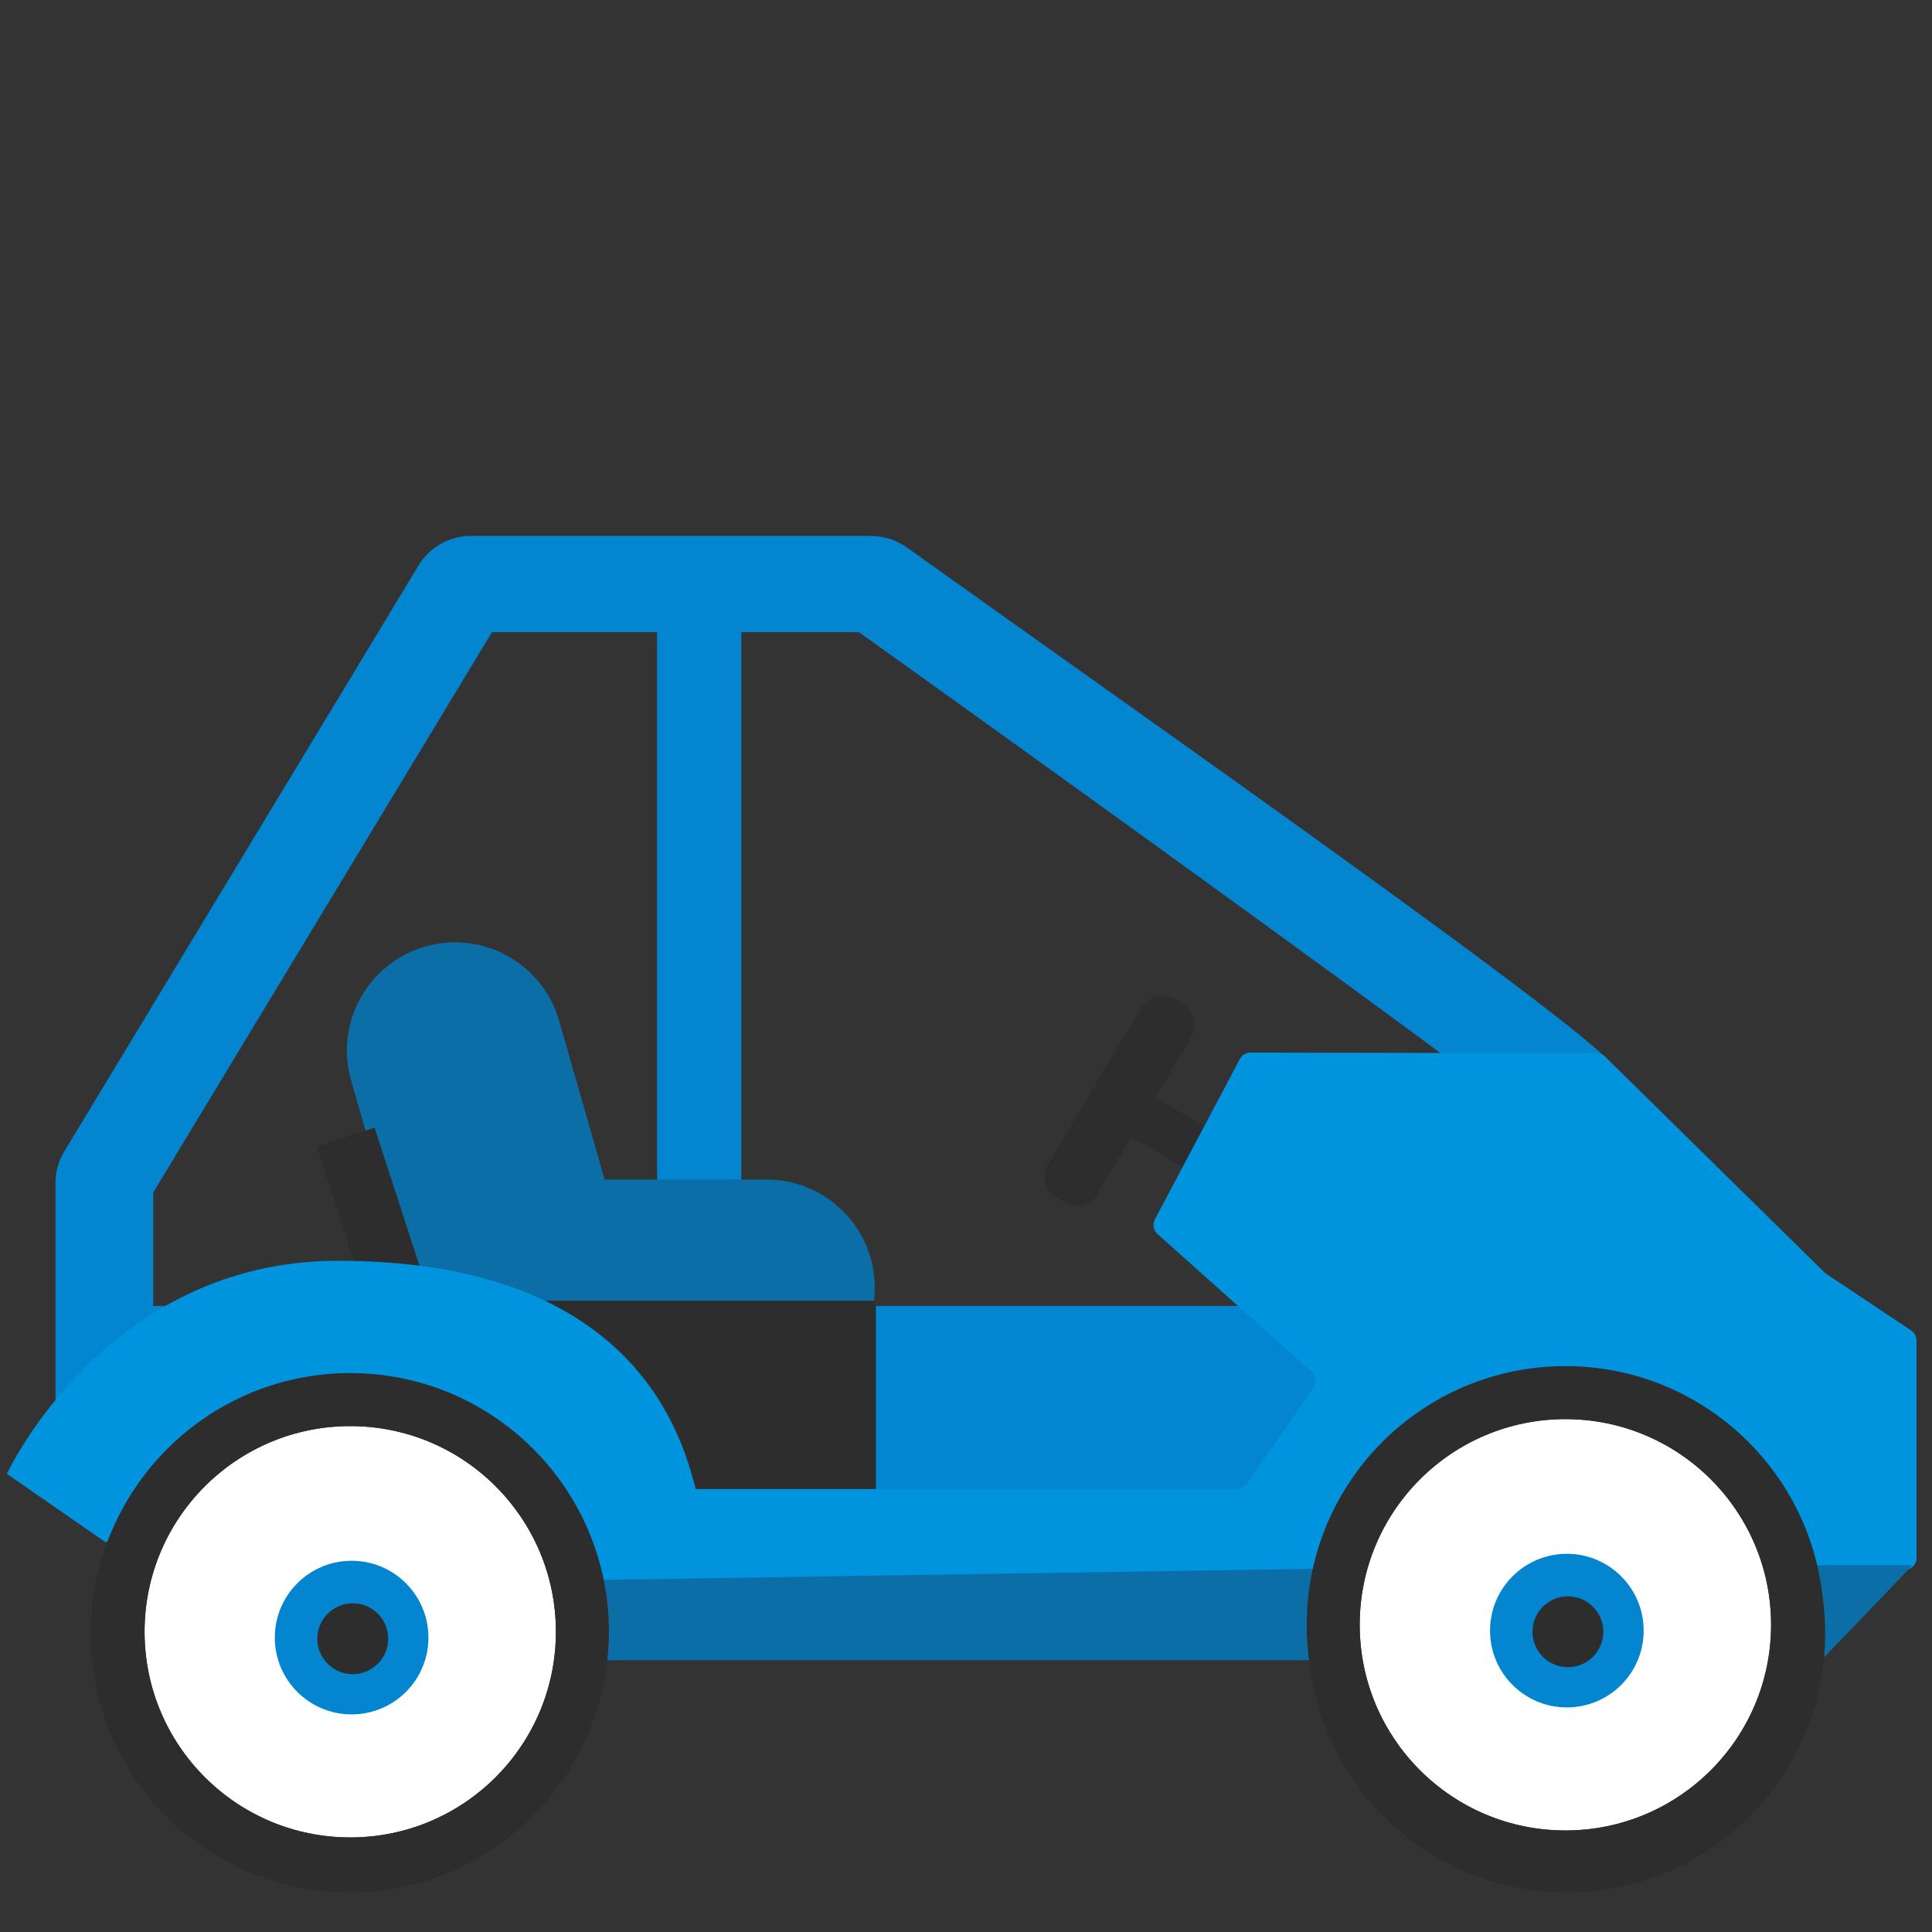 <svg width="41" height="41" viewBox="0 0 41 41" fill="none" xmlns="http://www.w3.org/2000/svg">
<rect x="0" y="0" width="41" height="41" fill="#333333" stroke="none"/>
<g clip-path="url(#clip0_2232_1943)">
<rect x="13.945" y="12.905" width="1.787" height="18.384" fill="#0385D0"/>
<path fill-rule="evenodd" clip-rule="evenodd" d="M8.884 11.997C9.118 11.61 9.541 11.373 9.998 11.373H18.482C18.746 11.373 19.012 11.452 19.241 11.615C23.7 14.803 32.773 21.162 34.115 22.48C34.56 22.95 34.753 23.118 34.626 23.48V28.48C34.626 29.185 34.626 29.374 34.626 30.778H1.178C1.178 29.629 1.178 29.185 1.178 28.48V25.095C1.178 24.865 1.241 24.64 1.36 24.442L8.884 11.997ZM10.44 13.416L3.252 25.306V27.714H32.551V23.845C30.571 22.282 22.556 16.51 18.229 13.416H10.44Z" fill="#0385D0"/>
<path d="M25.849 24.078L24.553 23.304C24.32 23.165 24.018 23.241 23.879 23.474C23.74 23.707 23.816 24.008 24.049 24.148L25.345 24.922C25.578 25.061 25.88 24.985 26.019 24.752C26.158 24.519 26.082 24.218 25.849 24.078Z" fill="#2D2D2D"/>
<path d="M25.108 21.302L24.93 21.195C24.688 21.051 24.375 21.13 24.23 21.372L22.236 24.709C22.092 24.951 22.171 25.265 22.413 25.409L22.59 25.515C22.833 25.66 23.146 25.581 23.291 25.339L25.285 22.002C25.429 21.76 25.35 21.446 25.108 21.302Z" fill="#2D2D2D"/>
<path d="M30.015 28.855H11.932V33.376H30.015V28.855Z" fill="#0385D0"/>
<path d="M16.268 25.032H12.433C11.165 25.032 10.137 26.06 10.137 27.328C10.137 28.596 11.165 29.624 12.433 29.624H16.268C17.536 29.624 18.564 28.596 18.564 27.328C18.564 26.06 17.536 25.032 16.268 25.032Z" fill="#0C6EA7"/>
<path d="M12.922 25.349L11.865 21.662C11.516 20.443 10.244 19.738 9.025 20.087C7.806 20.437 7.101 21.709 7.451 22.928L8.508 26.614C8.857 27.834 10.129 28.538 11.348 28.189C12.567 27.839 13.272 26.568 12.922 25.349Z" fill="#0C6EA7"/>
<path fill-rule="evenodd" clip-rule="evenodd" d="M8.457 27.602H18.588V33.334L8.659 33.617L8.457 27.602Z" fill="#2D2D2D"/>
<path d="M7.949 23.93L6.721 24.329L8.916 31.085L10.144 30.686L7.949 23.93Z" fill="#2D2D2D"/>
<path fill-rule="evenodd" clip-rule="evenodd" d="M0.145 31.277C0.145 31.277 2.243 26.756 7.168 26.756C12.092 26.756 14.03 29.017 14.676 31.277C15.322 33.538 15.322 34.83 15.322 34.83L13.061 34.184L7.168 29.986L2.243 32.731L0.145 31.277Z" fill="#0094DE"/>
<path fill-rule="evenodd" clip-rule="evenodd" d="M40.672 33.061C40.672 33.202 40.558 33.316 40.417 33.316H32.116L14.905 33.774C14.775 33.778 14.664 33.684 14.645 33.556L14.399 31.893C14.376 31.739 14.495 31.6 14.651 31.6H26.25C26.334 31.6 26.412 31.559 26.46 31.49L27.872 29.445C27.945 29.339 27.928 29.195 27.832 29.109L24.564 26.188C24.476 26.11 24.453 25.982 24.508 25.878L26.312 22.473C26.356 22.389 26.443 22.337 26.538 22.337L33.885 22.352C33.952 22.352 34.016 22.379 34.064 22.425L38.718 27.002C38.729 27.013 38.742 27.023 38.755 27.032L40.559 28.235C40.63 28.282 40.672 28.362 40.672 28.447V33.061Z" fill="#0094DE"/>
<path fill-rule="evenodd" clip-rule="evenodd" d="M12.092 33.538L32.839 33.215H40.589L38.651 35.233H30.094H12.415L12.092 33.538Z" fill="#0C6EA7"/>
<path d="M7.411 39.189C9.908 39.189 11.932 37.165 11.932 34.668C11.932 32.172 9.908 30.148 7.411 30.148C4.915 30.148 2.891 32.172 2.891 34.668C2.891 37.165 4.915 39.189 7.411 39.189Z" fill="#D1DBE5" stroke="#2D2D2D" stroke-width="1.937"/>
<path d="M7.41 35.314C7.766 35.314 8.055 35.025 8.055 34.668C8.055 34.312 7.766 34.023 7.41 34.023C7.053 34.023 6.764 34.312 6.764 34.668C6.764 35.025 7.053 35.314 7.41 35.314Z" fill="#29755B"/>
<path d="M33.243 39.189C35.74 39.189 37.764 37.165 37.764 34.668C37.764 32.172 35.74 30.148 33.243 30.148C30.747 30.148 28.723 32.172 28.723 34.668C28.723 37.165 30.747 39.189 33.243 39.189Z" fill="#D1DBE5" stroke="#2D2D2D" stroke-width="1.937"/>
<path d="M33.245 35.314C33.602 35.314 33.891 35.025 33.891 34.668C33.891 34.312 33.602 34.023 33.245 34.023C32.889 34.023 32.6 34.312 32.6 34.668C32.6 35.025 32.889 35.314 33.245 35.314Z" fill="#29755B"/>
<path d="M11.797 34.628C11.797 37.039 9.843 38.993 7.433 38.993C5.022 38.993 3.068 37.039 3.068 34.628C3.068 32.218 5.022 30.264 7.433 30.264C9.843 30.264 11.797 32.218 11.797 34.628Z" fill="white"/>
<path fill-rule="evenodd" clip-rule="evenodd" d="M12.922 34.628C12.922 37.66 10.465 40.118 7.433 40.118C4.401 40.118 1.943 37.66 1.943 34.628C1.943 31.596 4.401 29.139 7.433 29.139C10.465 29.139 12.922 31.596 12.922 34.628ZM7.433 38.993C9.843 38.993 11.797 37.039 11.797 34.628C11.797 32.218 9.843 30.264 7.433 30.264C5.022 30.264 3.068 32.218 3.068 34.628C3.068 37.039 5.022 38.993 7.433 38.993Z" fill="#2D2D2D"/>
<path d="M9.092 34.752C9.092 35.653 8.362 36.382 7.462 36.382C6.562 36.382 5.832 35.653 5.832 34.752C5.832 33.852 6.562 33.122 7.462 33.122C8.362 33.122 9.092 33.852 9.092 34.752Z" fill="#0385D0"/>
<path d="M8.238 34.776C8.238 35.191 7.901 35.528 7.486 35.528C7.071 35.528 6.734 35.191 6.734 34.776C6.734 34.361 7.071 34.024 7.486 34.024C7.901 34.024 8.238 34.361 8.238 34.776Z" fill="#2D2D2D"/>
<path d="M37.585 34.48C37.585 36.891 35.631 38.845 33.22 38.845C30.81 38.845 28.855 36.891 28.855 34.48C28.855 32.07 30.81 30.116 33.22 30.116C35.631 30.116 37.585 32.07 37.585 34.48Z" fill="white"/>
<path fill-rule="evenodd" clip-rule="evenodd" d="M38.71 34.48C38.71 37.512 36.252 39.97 33.22 39.97C30.188 39.97 27.73 37.512 27.73 34.48C27.73 31.448 30.188 28.991 33.22 28.991C36.252 28.991 38.71 31.448 38.71 34.48ZM33.22 38.845C35.63 38.845 37.585 36.891 37.585 34.48C37.585 32.07 35.63 30.116 33.22 30.116C30.809 30.116 28.855 32.07 28.855 34.48C28.855 36.891 30.809 38.845 33.22 38.845Z" fill="#2D2D2D"/>
<path d="M34.881 34.604C34.881 35.505 34.152 36.234 33.251 36.234C32.351 36.234 31.621 35.505 31.621 34.604C31.621 33.704 32.351 32.974 33.251 32.974C34.152 32.974 34.881 33.704 34.881 34.604Z" fill="#0385D0"/>
<path d="M34.025 34.628C34.025 35.043 33.688 35.38 33.273 35.38C32.858 35.38 32.522 35.043 32.522 34.628C32.522 34.213 32.858 33.877 33.273 33.877C33.688 33.877 34.025 34.213 34.025 34.628Z" fill="#2D2D2D"/>
</g>
<defs>
<clipPath id="clip0_2232_1943">
<rect width="40.665" height="40.665" fill="white" transform="translate(0 0.029)"/>
</clipPath>
</defs>
</svg>
